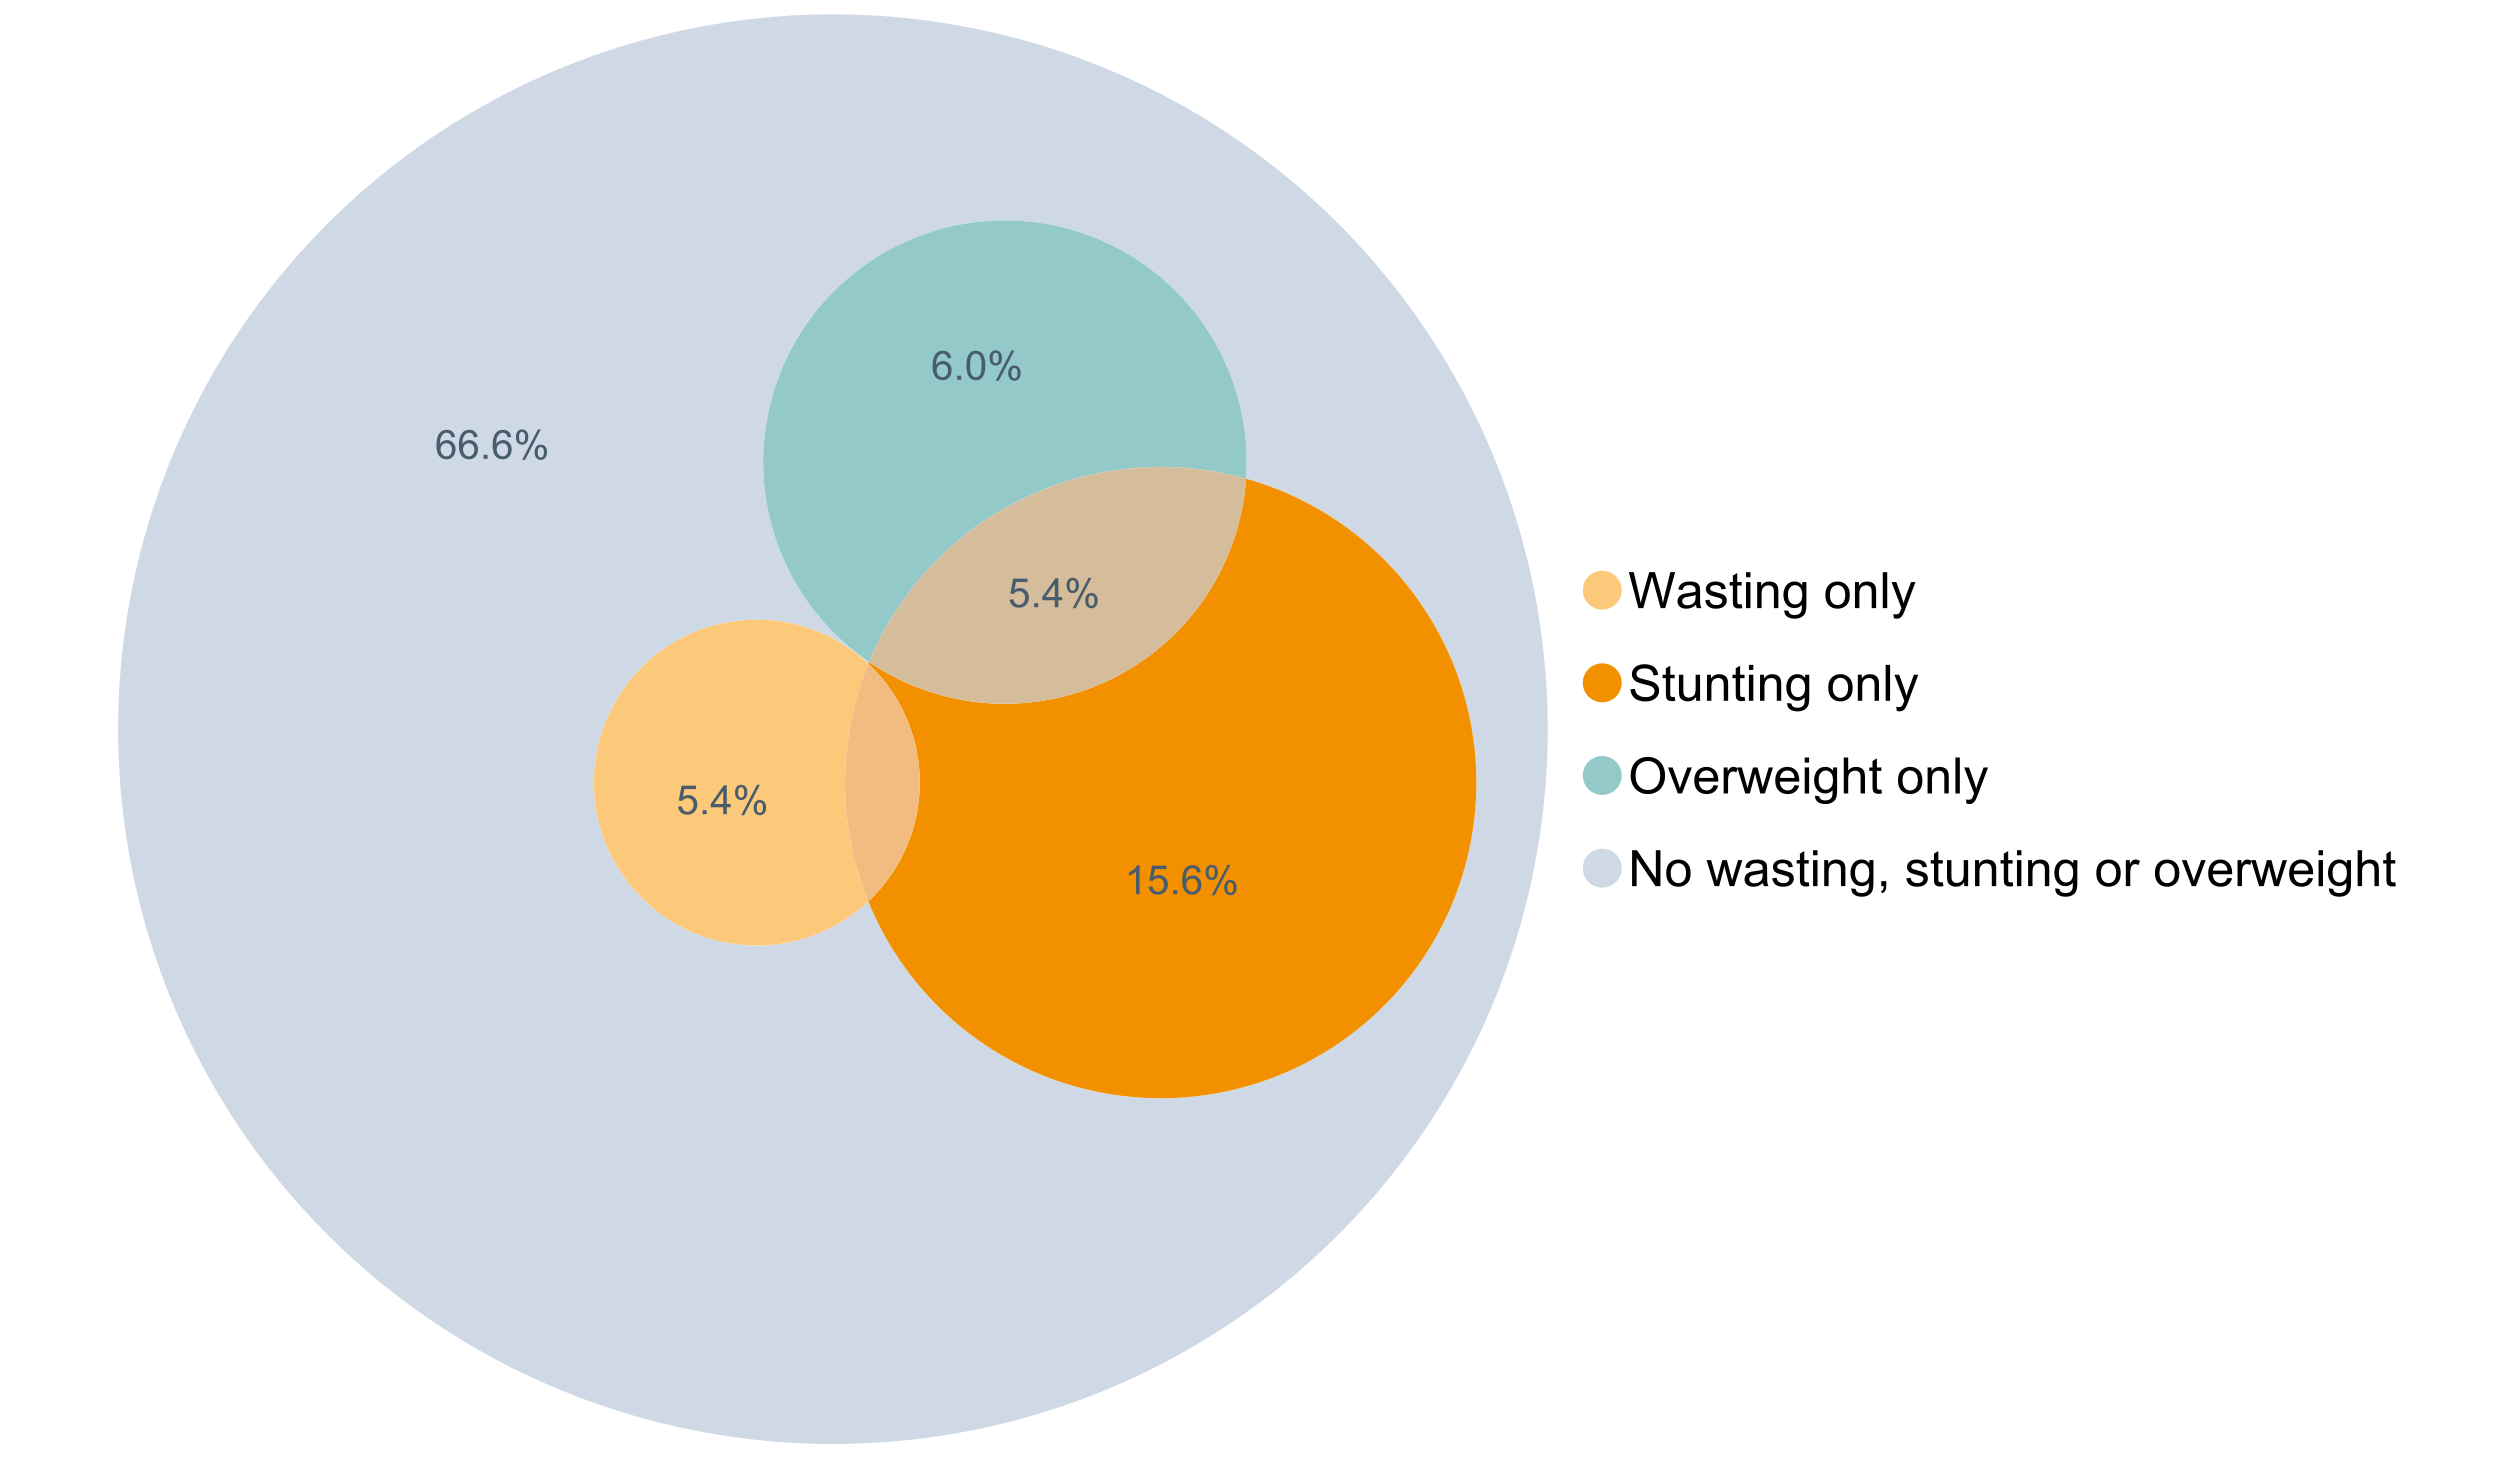 <?xml version="1.0" encoding="UTF-8"?>
<svg xmlns="http://www.w3.org/2000/svg" xmlns:xlink="http://www.w3.org/1999/xlink" width="1234.286pt" height="720pt" viewBox="0 0 1234.286 720" version="1.1">
<defs>
<g>
<symbol overflow="visible" id="glyph0-0">
<path style="stroke:none;" d="M 5.016 0 L 0.305 -17.758 L 2.715 -17.758 L 5.414 -6.117 C 5.703 -4.898 5.953 -3.688 6.164 -2.484 C 6.617 -4.379 6.883 -5.473 6.965 -5.766 L 10.344 -17.758 L 13.18 -17.758 L 15.723 -8.77 C 16.355 -6.539 16.816 -4.445 17.102 -2.484 C 17.324 -3.605 17.621 -4.891 17.988 -6.348 L 20.773 -17.758 L 23.133 -17.758 L 18.266 0 L 16 0 L 12.258 -13.527 C 11.941 -14.656 11.754 -15.352 11.699 -15.613 C 11.512 -14.797 11.34 -14.102 11.18 -13.527 L 7.414 0 Z M 5.016 0 "/>
</symbol>
<symbol overflow="visible" id="glyph0-1">
<path style="stroke:none;" d="M 10.027 -1.586 C 9.215 -0.898 8.438 -0.414 7.695 -0.133 C 6.945 0.148 6.145 0.285 5.293 0.289 C 3.875 0.285 2.789 -0.055 2.031 -0.746 C 1.27 -1.434 0.891 -2.316 0.895 -3.391 C 0.891 -4.02 1.035 -4.594 1.324 -5.117 C 1.613 -5.633 1.988 -6.051 2.453 -6.371 C 2.914 -6.684 3.438 -6.922 4.02 -7.086 C 4.449 -7.195 5.094 -7.305 5.961 -7.414 C 7.715 -7.617 9.012 -7.867 9.848 -8.164 C 9.852 -8.461 9.855 -8.652 9.859 -8.734 C 9.855 -9.621 9.648 -10.246 9.242 -10.609 C 8.68 -11.098 7.852 -11.344 6.758 -11.348 C 5.727 -11.344 4.969 -11.164 4.484 -10.809 C 3.992 -10.445 3.633 -9.809 3.402 -8.902 L 1.273 -9.191 C 1.461 -10.102 1.781 -10.84 2.227 -11.402 C 2.672 -11.965 3.312 -12.395 4.152 -12.699 C 4.992 -12.996 5.965 -13.148 7.074 -13.152 C 8.168 -13.148 9.062 -13.02 9.75 -12.766 C 10.438 -12.504 10.941 -12.18 11.266 -11.789 C 11.586 -11.398 11.812 -10.902 11.941 -10.309 C 12.012 -9.934 12.047 -9.266 12.051 -8.297 L 12.051 -5.391 C 12.047 -3.363 12.094 -2.078 12.191 -1.543 C 12.281 -1.004 12.465 -0.492 12.742 0 L 10.465 0 C 10.238 -0.453 10.09 -0.98 10.027 -1.586 Z M 9.848 -6.457 C 9.055 -6.133 7.867 -5.855 6.285 -5.633 C 5.387 -5.5 4.754 -5.355 4.383 -5.195 C 4.012 -5.031 3.723 -4.793 3.523 -4.484 C 3.32 -4.172 3.223 -3.828 3.223 -3.453 C 3.223 -2.867 3.441 -2.383 3.883 -1.996 C 4.32 -1.609 4.965 -1.418 5.812 -1.418 C 6.652 -1.418 7.398 -1.602 8.055 -1.969 C 8.707 -2.336 9.188 -2.836 9.496 -3.477 C 9.727 -3.965 9.844 -4.691 9.848 -5.656 Z M 9.848 -6.457 "/>
</symbol>
<symbol overflow="visible" id="glyph0-2">
<path style="stroke:none;" d="M 0.762 -3.84 L 2.918 -4.18 C 3.039 -3.312 3.375 -2.652 3.93 -2.191 C 4.48 -1.73 5.254 -1.5 6.25 -1.5 C 7.246 -1.5 7.988 -1.703 8.477 -2.113 C 8.961 -2.52 9.203 -3 9.207 -3.551 C 9.203 -4.043 8.988 -4.43 8.562 -4.711 C 8.258 -4.906 7.516 -5.152 6.336 -5.449 C 4.734 -5.852 3.625 -6.199 3.008 -6.496 C 2.387 -6.789 1.918 -7.199 1.602 -7.723 C 1.281 -8.242 1.125 -8.816 1.125 -9.449 C 1.125 -10.02 1.254 -10.551 1.52 -11.039 C 1.777 -11.527 2.137 -11.934 2.594 -12.258 C 2.93 -12.508 3.391 -12.719 3.977 -12.891 C 4.559 -13.062 5.188 -13.148 5.863 -13.152 C 6.867 -13.148 7.754 -13.004 8.52 -12.715 C 9.281 -12.426 9.844 -12.031 10.207 -11.535 C 10.57 -11.039 10.82 -10.375 10.961 -9.543 L 8.828 -9.254 C 8.73 -9.91 8.449 -10.426 7.988 -10.801 C 7.52 -11.168 6.863 -11.355 6.02 -11.359 C 5.016 -11.355 4.301 -11.191 3.875 -10.863 C 3.445 -10.531 3.234 -10.145 3.234 -9.703 C 3.234 -9.418 3.32 -9.16 3.5 -8.938 C 3.672 -8.699 3.953 -8.508 4.336 -8.355 C 4.555 -8.273 5.195 -8.086 6.262 -7.801 C 7.801 -7.387 8.875 -7.051 9.488 -6.789 C 10.094 -6.523 10.574 -6.141 10.922 -5.645 C 11.27 -5.141 11.441 -4.52 11.445 -3.777 C 11.441 -3.047 11.23 -2.363 10.809 -1.723 C 10.383 -1.082 9.773 -0.586 8.977 -0.234 C 8.176 0.113 7.27 0.285 6.262 0.289 C 4.586 0.285 3.312 -0.059 2.438 -0.75 C 1.562 -1.445 1.004 -2.473 0.762 -3.84 Z M 0.762 -3.84 "/>
</symbol>
<symbol overflow="visible" id="glyph0-3">
<path style="stroke:none;" d="M 6.395 -1.949 L 6.711 -0.023 C 6.094 0.102 5.547 0.164 5.062 0.168 C 4.27 0.164 3.652 0.043 3.219 -0.207 C 2.781 -0.453 2.477 -0.781 2.301 -1.191 C 2.121 -1.598 2.031 -2.457 2.035 -3.766 L 2.035 -11.168 L 0.438 -11.168 L 0.438 -12.863 L 2.035 -12.863 L 2.035 -16.047 L 4.203 -17.355 L 4.203 -12.863 L 6.395 -12.863 L 6.395 -11.168 L 4.203 -11.168 L 4.203 -3.645 C 4.199 -3.023 4.238 -2.621 4.316 -2.445 C 4.391 -2.266 4.516 -2.125 4.691 -2.023 C 4.863 -1.914 5.113 -1.863 5.438 -1.867 C 5.68 -1.863 5.996 -1.891 6.395 -1.949 Z M 6.395 -1.949 "/>
</symbol>
<symbol overflow="visible" id="glyph0-4">
<path style="stroke:none;" d="M 1.648 -15.25 L 1.648 -17.758 L 3.828 -17.758 L 3.828 -15.25 Z M 1.648 0 L 1.648 -12.863 L 3.828 -12.863 L 3.828 0 Z M 1.648 0 "/>
</symbol>
<symbol overflow="visible" id="glyph0-5">
<path style="stroke:none;" d="M 1.637 0 L 1.637 -12.863 L 3.598 -12.863 L 3.598 -11.035 C 4.543 -12.441 5.906 -13.148 7.691 -13.152 C 8.465 -13.148 9.176 -13.008 9.828 -12.734 C 10.477 -12.453 10.965 -12.09 11.289 -11.637 C 11.609 -11.184 11.836 -10.645 11.965 -10.027 C 12.043 -9.621 12.082 -8.918 12.086 -7.91 L 12.086 0 L 9.906 0 L 9.906 -7.824 C 9.902 -8.707 9.816 -9.371 9.652 -9.816 C 9.48 -10.254 9.18 -10.605 8.75 -10.871 C 8.312 -11.129 7.809 -11.262 7.23 -11.266 C 6.301 -11.262 5.5 -10.965 4.828 -10.379 C 4.152 -9.785 3.812 -8.668 3.816 -7.023 L 3.816 0 Z M 1.637 0 "/>
</symbol>
<symbol overflow="visible" id="glyph0-6">
<path style="stroke:none;" d="M 1.234 1.066 L 3.355 1.379 C 3.441 2.031 3.688 2.508 4.094 2.809 C 4.633 3.207 5.371 3.41 6.309 3.414 C 7.316 3.41 8.098 3.207 8.648 2.809 C 9.195 2.402 9.566 1.84 9.762 1.113 C 9.875 0.668 9.926 -0.262 9.918 -1.684 C 8.965 -0.559 7.777 0 6.359 0 C 4.586 0 3.219 -0.637 2.254 -1.914 C 1.281 -3.188 0.797 -4.719 0.801 -6.504 C 0.797 -7.73 1.02 -8.859 1.465 -9.898 C 1.91 -10.934 2.555 -11.738 3.398 -12.305 C 4.242 -12.867 5.23 -13.148 6.371 -13.152 C 7.887 -13.148 9.141 -12.535 10.125 -11.312 L 10.125 -12.863 L 12.137 -12.863 L 12.137 -1.742 C 12.133 0.258 11.93 1.672 11.523 2.512 C 11.113 3.344 10.469 4.004 9.586 4.492 C 8.703 4.973 7.613 5.215 6.324 5.219 C 4.785 5.215 3.547 4.871 2.602 4.184 C 1.656 3.492 1.199 2.453 1.234 1.066 Z M 3.039 -6.66 C 3.035 -4.969 3.371 -3.738 4.043 -2.965 C 4.715 -2.191 5.555 -1.805 6.566 -1.805 C 7.562 -1.805 8.402 -2.188 9.082 -2.961 C 9.762 -3.727 10.102 -4.938 10.102 -6.59 C 10.102 -8.16 9.75 -9.348 9.055 -10.148 C 8.352 -10.945 7.512 -11.344 6.527 -11.348 C 5.559 -11.344 4.734 -10.949 4.055 -10.168 C 3.375 -9.379 3.035 -8.211 3.039 -6.66 Z M 3.039 -6.66 "/>
</symbol>
<symbol overflow="visible" id="glyph0-7">
<path style="stroke:none;" d=""/>
</symbol>
<symbol overflow="visible" id="glyph0-8">
<path style="stroke:none;" d="M 0.824 -6.43 C 0.82 -8.809 1.48 -10.574 2.809 -11.723 C 3.91 -12.672 5.262 -13.148 6.855 -13.152 C 8.621 -13.148 10.066 -12.57 11.191 -11.414 C 12.312 -10.254 12.871 -8.652 12.875 -6.613 C 12.871 -4.953 12.625 -3.652 12.129 -2.707 C 11.633 -1.758 10.91 -1.02 9.961 -0.496 C 9.012 0.027 7.977 0.285 6.855 0.289 C 5.055 0.285 3.598 -0.289 2.488 -1.441 C 1.375 -2.594 0.82 -4.254 0.824 -6.43 Z M 3.062 -6.43 C 3.059 -4.781 3.418 -3.551 4.141 -2.73 C 4.855 -1.91 5.762 -1.5 6.855 -1.5 C 7.934 -1.5 8.832 -1.91 9.555 -2.734 C 10.27 -3.559 10.629 -4.816 10.633 -6.504 C 10.629 -8.094 10.266 -9.297 9.547 -10.117 C 8.82 -10.934 7.926 -11.344 6.855 -11.348 C 5.762 -11.344 4.855 -10.938 4.141 -10.125 C 3.418 -9.309 3.059 -8.074 3.062 -6.43 Z M 3.062 -6.43 "/>
</symbol>
<symbol overflow="visible" id="glyph0-9">
<path style="stroke:none;" d="M 1.586 0 L 1.586 -17.758 L 3.766 -17.758 L 3.766 0 Z M 1.586 0 "/>
</symbol>
<symbol overflow="visible" id="glyph0-10">
<path style="stroke:none;" d="M 1.539 4.953 L 1.297 2.906 C 1.77 3.035 2.188 3.098 2.543 3.102 C 3.027 3.098 3.414 3.02 3.703 2.859 C 3.992 2.695 4.23 2.469 4.422 2.18 C 4.555 1.961 4.777 1.418 5.086 0.559 C 5.125 0.434 5.188 0.258 5.281 0.023 L 0.398 -12.863 L 2.75 -12.863 L 5.426 -5.414 C 5.77 -4.469 6.078 -3.473 6.359 -2.434 C 6.605 -3.434 6.906 -4.414 7.254 -5.367 L 10.004 -12.863 L 12.184 -12.863 L 7.293 0.219 C 6.766 1.625 6.355 2.598 6.066 3.137 C 5.676 3.852 5.234 4.379 4.734 4.715 C 4.234 5.047 3.637 5.215 2.941 5.219 C 2.52 5.215 2.051 5.125 1.539 4.953 Z M 1.539 4.953 "/>
</symbol>
<symbol overflow="visible" id="glyph0-11">
<path style="stroke:none;" d="M 1.113 -5.703 L 3.332 -5.898 C 3.434 -5.008 3.676 -4.277 4.062 -3.711 C 4.445 -3.141 5.043 -2.684 5.852 -2.332 C 6.656 -1.98 7.562 -1.805 8.574 -1.805 C 9.465 -1.805 10.258 -1.938 10.949 -2.203 C 11.633 -2.469 12.145 -2.832 12.48 -3.301 C 12.816 -3.762 12.984 -4.27 12.984 -4.82 C 12.984 -5.375 12.82 -5.859 12.5 -6.277 C 12.172 -6.691 11.641 -7.043 10.902 -7.328 C 10.422 -7.512 9.367 -7.801 7.738 -8.191 C 6.105 -8.582 4.965 -8.949 4.312 -9.301 C 3.461 -9.742 2.828 -10.293 2.414 -10.953 C 2 -11.609 1.793 -12.348 1.793 -13.164 C 1.793 -14.059 2.047 -14.898 2.555 -15.68 C 3.062 -16.457 3.805 -17.047 4.785 -17.453 C 5.758 -17.855 6.844 -18.059 8.043 -18.059 C 9.355 -18.059 10.516 -17.844 11.523 -17.422 C 12.527 -16.996 13.301 -16.375 13.844 -15.551 C 14.383 -14.727 14.672 -13.793 14.715 -12.754 L 12.465 -12.586 C 12.34 -13.707 11.93 -14.555 11.234 -15.129 C 10.531 -15.699 9.5 -15.984 8.141 -15.988 C 6.715 -15.984 5.68 -15.723 5.031 -15.207 C 4.379 -14.684 4.055 -14.059 4.059 -13.324 C 4.055 -12.684 4.285 -12.156 4.746 -11.75 C 5.199 -11.336 6.379 -10.914 8.289 -10.484 C 10.199 -10.047 11.512 -9.672 12.223 -9.352 C 13.254 -8.875 14.016 -8.27 14.508 -7.539 C 15 -6.809 15.246 -5.969 15.25 -5.016 C 15.246 -4.07 14.977 -3.18 14.438 -2.344 C 13.895 -1.508 13.117 -0.855 12.105 -0.391 C 11.09 0.074 9.949 0.305 8.684 0.305 C 7.074 0.305 5.727 0.07 4.645 -0.398 C 3.555 -0.867 2.703 -1.57 2.09 -2.512 C 1.469 -3.453 1.145 -4.516 1.113 -5.703 Z M 1.113 -5.703 "/>
</symbol>
<symbol overflow="visible" id="glyph0-12">
<path style="stroke:none;" d="M 10.066 0 L 10.066 -1.891 C 9.062 -0.438 7.699 0.285 5.984 0.289 C 5.219 0.285 4.512 0.145 3.855 -0.145 C 3.199 -0.434 2.711 -0.801 2.391 -1.242 C 2.07 -1.68 1.844 -2.219 1.719 -2.859 C 1.625 -3.285 1.582 -3.961 1.586 -4.895 L 1.586 -12.863 L 3.766 -12.863 L 3.766 -5.73 C 3.762 -4.59 3.805 -3.82 3.898 -3.426 C 4.031 -2.852 4.324 -2.402 4.77 -2.074 C 5.215 -1.746 5.762 -1.582 6.418 -1.586 C 7.07 -1.582 7.688 -1.75 8.262 -2.09 C 8.832 -2.422 9.234 -2.879 9.477 -3.457 C 9.711 -4.035 9.832 -4.871 9.836 -5.973 L 9.836 -12.863 L 12.016 -12.863 L 12.016 0 Z M 10.066 0 "/>
</symbol>
<symbol overflow="visible" id="glyph0-13">
<path style="stroke:none;" d="M 1.199 -8.648 C 1.195 -11.594 1.984 -13.898 3.57 -15.57 C 5.148 -17.234 7.195 -18.07 9.703 -18.07 C 11.34 -18.07 12.816 -17.676 14.133 -16.895 C 15.449 -16.109 16.453 -15.02 17.145 -13.621 C 17.832 -12.219 18.176 -10.629 18.18 -8.855 C 18.176 -7.051 17.812 -5.441 17.09 -4.02 C 16.359 -2.598 15.328 -1.52 14 -0.793 C 12.664 -0.059 11.23 0.305 9.691 0.305 C 8.02 0.305 6.523 -0.098 5.207 -0.906 C 3.891 -1.715 2.895 -2.816 2.215 -4.215 C 1.535 -5.605 1.195 -7.086 1.199 -8.648 Z M 3.621 -8.613 C 3.621 -6.473 4.195 -4.785 5.348 -3.555 C 6.496 -2.32 7.938 -1.703 9.676 -1.707 C 11.441 -1.703 12.898 -2.324 14.043 -3.57 C 15.184 -4.812 15.754 -6.578 15.758 -8.867 C 15.754 -10.309 15.512 -11.57 15.023 -12.652 C 14.535 -13.727 13.82 -14.562 12.879 -15.156 C 11.938 -15.746 10.883 -16.043 9.715 -16.047 C 8.051 -16.043 6.617 -15.473 5.418 -14.332 C 4.219 -13.191 3.621 -11.285 3.621 -8.613 Z M 3.621 -8.613 "/>
</symbol>
<symbol overflow="visible" id="glyph0-14">
<path style="stroke:none;" d="M 5.207 0 L 0.316 -12.863 L 2.617 -12.863 L 5.379 -5.16 C 5.676 -4.328 5.949 -3.465 6.203 -2.566 C 6.395 -3.246 6.664 -4.062 7.012 -5.016 L 9.871 -12.863 L 12.113 -12.863 L 7.242 0 Z M 5.207 0 "/>
</symbol>
<symbol overflow="visible" id="glyph0-15">
<path style="stroke:none;" d="M 10.441 -4.141 L 12.695 -3.863 C 12.336 -2.543 11.676 -1.523 10.719 -0.801 C 9.754 -0.074 8.527 0.285 7.039 0.289 C 5.152 0.285 3.66 -0.289 2.562 -1.445 C 1.457 -2.602 0.906 -4.227 0.91 -6.324 C 0.906 -8.484 1.465 -10.164 2.578 -11.359 C 3.691 -12.551 5.137 -13.148 6.914 -13.152 C 8.633 -13.148 10.035 -12.562 11.129 -11.395 C 12.215 -10.223 12.762 -8.578 12.766 -6.457 C 12.762 -6.324 12.758 -6.129 12.754 -5.875 L 3.16 -5.875 C 3.238 -4.457 3.641 -3.375 4.359 -2.625 C 5.078 -1.875 5.973 -1.5 7.051 -1.5 C 7.848 -1.5 8.531 -1.707 9.098 -2.129 C 9.66 -2.547 10.109 -3.219 10.441 -4.141 Z M 3.281 -7.668 L 10.465 -7.668 C 10.367 -8.746 10.09 -9.559 9.641 -10.102 C 8.941 -10.938 8.043 -11.355 6.941 -11.359 C 5.938 -11.355 5.094 -11.02 4.414 -10.355 C 3.727 -9.684 3.352 -8.789 3.281 -7.668 Z M 3.281 -7.668 "/>
</symbol>
<symbol overflow="visible" id="glyph0-16">
<path style="stroke:none;" d="M 1.609 0 L 1.609 -12.863 L 3.574 -12.863 L 3.574 -10.914 C 4.074 -11.824 4.535 -12.426 4.961 -12.715 C 5.383 -13.004 5.848 -13.148 6.359 -13.152 C 7.09 -13.148 7.836 -12.914 8.598 -12.453 L 7.848 -10.43 C 7.312 -10.742 6.781 -10.898 6.25 -10.902 C 5.77 -10.898 5.34 -10.754 4.965 -10.469 C 4.582 -10.18 4.312 -9.781 4.156 -9.277 C 3.91 -8.496 3.789 -7.648 3.793 -6.734 L 3.793 0 Z M 1.609 0 "/>
</symbol>
<symbol overflow="visible" id="glyph0-17">
<path style="stroke:none;" d="M 4.008 0 L 0.074 -12.863 L 2.324 -12.863 L 4.371 -5.438 L 5.137 -2.676 C 5.164 -2.812 5.387 -3.695 5.801 -5.328 L 7.848 -12.863 L 10.09 -12.863 L 12.016 -5.402 L 12.656 -2.941 L 13.395 -5.426 L 15.602 -12.863 L 17.719 -12.863 L 13.699 0 L 11.434 0 L 9.387 -7.703 L 8.891 -9.895 L 6.285 0 Z M 4.008 0 "/>
</symbol>
<symbol overflow="visible" id="glyph0-18">
<path style="stroke:none;" d="M 1.637 0 L 1.637 -17.758 L 3.816 -17.758 L 3.816 -11.387 C 4.828 -12.559 6.113 -13.148 7.668 -13.152 C 8.617 -13.148 9.445 -12.961 10.148 -12.59 C 10.852 -12.211 11.352 -11.691 11.656 -11.031 C 11.957 -10.367 12.109 -9.406 12.113 -8.152 L 12.113 0 L 9.934 0 L 9.934 -8.152 C 9.93 -9.238 9.695 -10.031 9.223 -10.531 C 8.75 -11.023 8.082 -11.273 7.219 -11.277 C 6.57 -11.273 5.961 -11.105 5.395 -10.773 C 4.824 -10.434 4.418 -9.98 4.18 -9.41 C 3.934 -8.836 3.812 -8.043 3.816 -7.039 L 3.816 0 Z M 1.637 0 "/>
</symbol>
<symbol overflow="visible" id="glyph0-19">
<path style="stroke:none;" d="M 1.891 0 L 1.891 -17.758 L 4.301 -17.758 L 13.625 -3.816 L 13.625 -17.758 L 15.879 -17.758 L 15.879 0 L 13.469 0 L 4.141 -13.953 L 4.141 0 Z M 1.891 0 "/>
</symbol>
<symbol overflow="visible" id="glyph0-20">
<path style="stroke:none;" d="M 2.203 0 L 2.203 -2.484 L 4.688 -2.484 L 4.688 0 C 4.688 0.91 4.523 1.645 4.203 2.207 C 3.875 2.766 3.363 3.199 2.664 3.512 L 2.059 2.578 C 2.516 2.375 2.855 2.078 3.074 1.688 C 3.289 1.297 3.41 0.734 3.441 0 Z M 2.203 0 "/>
</symbol>
<symbol overflow="visible" id="glyph1-0">
<path style="stroke:none;" d="M 0.828 -3.738 L 2.668 -3.895 C 2.801 -2.996 3.117 -2.324 3.617 -1.875 C 4.109 -1.422 4.711 -1.195 5.414 -1.199 C 6.258 -1.195 6.969 -1.512 7.555 -2.152 C 8.137 -2.785 8.43 -3.629 8.434 -4.684 C 8.43 -5.68 8.148 -6.469 7.59 -7.051 C 7.027 -7.625 6.293 -7.914 5.387 -7.918 C 4.816 -7.914 4.309 -7.785 3.855 -7.531 C 3.402 -7.273 3.043 -6.941 2.785 -6.535 L 1.141 -6.75 L 2.523 -14.082 L 9.621 -14.082 L 9.621 -12.406 L 3.926 -12.406 L 3.156 -8.57 C 4.012 -9.164 4.91 -9.461 5.852 -9.465 C 7.098 -9.461 8.148 -9.031 9.008 -8.168 C 9.859 -7.305 10.289 -6.195 10.293 -4.84 C 10.289 -3.547 9.914 -2.43 9.164 -1.488 C 8.246 -0.336 6.996 0.238 5.414 0.242 C 4.117 0.238 3.055 -0.121 2.234 -0.848 C 1.41 -1.57 0.941 -2.535 0.828 -3.738 Z M 0.828 -3.738 "/>
</symbol>
<symbol overflow="visible" id="glyph1-1">
<path style="stroke:none;" d="M 1.812 0 L 1.812 -1.996 L 3.809 -1.996 L 3.809 0 Z M 1.812 0 "/>
</symbol>
<symbol overflow="visible" id="glyph1-2">
<path style="stroke:none;" d="M 6.445 0 L 6.445 -3.418 L 0.254 -3.418 L 0.254 -5.023 L 6.77 -14.277 L 8.199 -14.277 L 8.199 -5.023 L 10.129 -5.023 L 10.129 -3.418 L 8.199 -3.418 L 8.199 0 Z M 6.445 -5.023 L 6.445 -11.461 L 1.977 -5.023 Z M 6.445 -5.023 "/>
</symbol>
<symbol overflow="visible" id="glyph1-3">
<path style="stroke:none;" d="M 1.16 -10.848 C 1.16 -11.863 1.414 -12.73 1.93 -13.449 C 2.438 -14.16 3.184 -14.52 4.16 -14.52 C 5.055 -14.52 5.793 -14.199 6.383 -13.559 C 6.969 -12.918 7.266 -11.977 7.266 -10.742 C 7.266 -9.531 6.969 -8.602 6.375 -7.949 C 5.781 -7.297 5.047 -6.973 4.18 -6.973 C 3.312 -6.973 2.594 -7.293 2.02 -7.938 C 1.445 -8.578 1.16 -9.547 1.16 -10.848 Z M 4.207 -13.312 C 3.77 -13.312 3.406 -13.121 3.121 -12.746 C 2.828 -12.367 2.684 -11.676 2.688 -10.672 C 2.684 -9.754 2.828 -9.109 3.125 -8.738 C 3.414 -8.363 3.777 -8.18 4.207 -8.18 C 4.648 -8.18 5.012 -8.367 5.301 -8.742 C 5.586 -9.117 5.73 -9.805 5.734 -10.809 C 5.73 -11.727 5.586 -12.375 5.297 -12.75 C 5.004 -13.125 4.641 -13.312 4.207 -13.312 Z M 4.215 0.527 L 12.027 -14.52 L 13.449 -14.52 L 5.668 0.527 Z M 10.391 -3.352 C 10.387 -4.375 10.645 -5.242 11.16 -5.953 C 11.672 -6.664 12.418 -7.02 13.398 -7.02 C 14.293 -7.02 15.035 -6.699 15.625 -6.059 C 16.211 -5.418 16.504 -4.477 16.508 -3.242 C 16.504 -2.031 16.207 -1.102 15.613 -0.449 C 15.016 0.203 14.281 0.527 13.41 0.527 C 12.543 0.527 11.824 0.207 11.25 -0.441 C 10.676 -1.082 10.387 -2.055 10.391 -3.352 Z M 13.449 -5.812 C 13.004 -5.812 12.641 -5.621 12.352 -5.246 C 12.062 -4.867 11.918 -4.18 11.918 -3.176 C 11.918 -2.266 12.062 -1.621 12.355 -1.246 C 12.648 -0.867 13.008 -0.68 13.438 -0.684 C 13.883 -0.68 14.254 -0.867 14.543 -1.246 C 14.832 -1.621 14.977 -2.309 14.977 -3.312 C 14.977 -4.23 14.828 -4.879 14.539 -5.254 C 14.242 -5.625 13.879 -5.812 13.449 -5.812 Z M 13.449 -5.812 "/>
</symbol>
<symbol overflow="visible" id="glyph1-4">
<path style="stroke:none;" d="M 9.922 -10.781 L 8.18 -10.645 C 8.023 -11.328 7.801 -11.828 7.52 -12.145 C 7.043 -12.641 6.461 -12.891 5.766 -12.895 C 5.203 -12.891 4.711 -12.734 4.293 -12.426 C 3.742 -12.023 3.309 -11.438 2.988 -10.664 C 2.668 -9.891 2.5 -8.789 2.492 -7.363 C 2.91 -8.004 3.426 -8.48 4.039 -8.793 C 4.648 -9.102 5.289 -9.258 5.961 -9.262 C 7.125 -9.258 8.121 -8.828 8.941 -7.969 C 9.762 -7.109 10.172 -5.996 10.176 -4.637 C 10.172 -3.738 9.98 -2.906 9.598 -2.137 C 9.211 -1.367 8.68 -0.777 8.004 -0.371 C 7.328 0.039 6.562 0.238 5.707 0.242 C 4.246 0.238 3.055 -0.293 2.133 -1.367 C 1.211 -2.438 0.75 -4.211 0.75 -6.68 C 0.75 -9.438 1.258 -11.441 2.277 -12.699 C 3.164 -13.785 4.363 -14.332 5.871 -14.336 C 6.996 -14.332 7.914 -14.016 8.633 -13.391 C 9.348 -12.758 9.777 -11.891 9.922 -10.781 Z M 2.766 -4.625 C 2.766 -4.016 2.891 -3.438 3.148 -2.891 C 3.402 -2.336 3.762 -1.918 4.227 -1.633 C 4.684 -1.34 5.168 -1.195 5.676 -1.199 C 6.414 -1.195 7.051 -1.492 7.586 -2.094 C 8.117 -2.688 8.383 -3.5 8.387 -4.527 C 8.383 -5.512 8.121 -6.289 7.598 -6.859 C 7.07 -7.426 6.406 -7.711 5.609 -7.711 C 4.812 -7.711 4.141 -7.426 3.594 -6.859 C 3.039 -6.289 2.766 -5.543 2.766 -4.625 Z M 2.766 -4.625 "/>
</symbol>
<symbol overflow="visible" id="glyph1-5">
<path style="stroke:none;" d="M 7.43 0 L 5.676 0 L 5.676 -11.172 C 5.25 -10.766 4.695 -10.363 4.016 -9.961 C 3.328 -9.559 2.715 -9.258 2.172 -9.059 L 2.172 -10.75 C 3.148 -11.207 4.004 -11.766 4.742 -12.426 C 5.473 -13.078 5.992 -13.715 6.301 -14.336 L 7.43 -14.336 Z M 7.43 0 "/>
</symbol>
<symbol overflow="visible" id="glyph1-6">
<path style="stroke:none;" d="M 0.828 -7.039 C 0.824 -8.727 1 -10.086 1.348 -11.117 C 1.695 -12.141 2.211 -12.934 2.898 -13.496 C 3.582 -14.051 4.445 -14.332 5.484 -14.336 C 6.25 -14.332 6.922 -14.176 7.5 -13.871 C 8.078 -13.559 8.555 -13.117 8.93 -12.539 C 9.305 -11.957 9.598 -11.246 9.816 -10.414 C 10.027 -9.578 10.137 -8.453 10.137 -7.039 C 10.137 -5.359 9.965 -4.008 9.621 -2.984 C 9.277 -1.953 8.762 -1.16 8.078 -0.598 C 7.391 -0.039 6.527 0.238 5.484 0.242 C 4.105 0.238 3.023 -0.25 2.238 -1.238 C 1.297 -2.422 0.824 -4.355 0.828 -7.039 Z M 2.629 -7.039 C 2.625 -4.691 2.898 -3.133 3.449 -2.359 C 3.996 -1.582 4.676 -1.195 5.484 -1.199 C 6.289 -1.195 6.965 -1.586 7.512 -2.367 C 8.059 -3.145 8.332 -4.699 8.336 -7.039 C 8.332 -9.387 8.059 -10.949 7.512 -11.723 C 6.965 -12.492 6.281 -12.879 5.465 -12.883 C 4.656 -12.879 4.012 -12.539 3.535 -11.863 C 2.926 -10.988 2.625 -9.379 2.629 -7.039 Z M 2.629 -7.039 "/>
</symbol>
</g>
</defs>
<g id="surface44811">
<path style=" stroke:none;fill-rule:nonzero;fill:rgb(98.824%,78.824%,47.843%);fill-opacity:1;" d="M 800.672 291.367 C 800.672 296.676 796.367 300.98 791.059 300.98 C 785.75 300.98 781.445 296.676 781.445 291.367 C 781.445 286.055 785.75 281.75 791.059 281.75 C 796.367 281.75 800.672 286.055 800.672 291.367 "/>
<g style="fill:rgb(0%,0%,0%);fill-opacity:1;">
  <use xlink:href="#glyph0-0" x="803.891" y="300.242"/>
  <use xlink:href="#glyph0-1" x="827.303" y="300.242"/>
  <use xlink:href="#glyph0-2" x="841.099" y="300.242"/>
  <use xlink:href="#glyph0-3" x="853.502" y="300.242"/>
  <use xlink:href="#glyph0-4" x="860.394" y="300.242"/>
  <use xlink:href="#glyph0-5" x="865.905" y="300.242"/>
  <use xlink:href="#glyph0-6" x="879.7" y="300.242"/>
  <use xlink:href="#glyph0-7" x="893.496" y="300.242"/>
  <use xlink:href="#glyph0-8" x="900.388" y="300.242"/>
  <use xlink:href="#glyph0-5" x="914.183" y="300.242"/>
  <use xlink:href="#glyph0-9" x="927.979" y="300.242"/>
  <use xlink:href="#glyph0-10" x="933.49" y="300.242"/>
</g>
<path style=" stroke:none;fill-rule:nonzero;fill:rgb(95.294%,56.471%,0%);fill-opacity:1;" d="M 800.672 337.121 C 800.672 342.434 796.367 346.738 791.059 346.738 C 785.75 346.738 781.445 342.434 781.445 337.121 C 781.445 331.812 785.75 327.508 791.059 327.508 C 796.367 327.508 800.672 331.812 800.672 337.121 "/>
<g style="fill:rgb(0%,0%,0%);fill-opacity:1;">
  <use xlink:href="#glyph0-11" x="803.891" y="346"/>
  <use xlink:href="#glyph0-3" x="820.436" y="346"/>
  <use xlink:href="#glyph0-12" x="827.328" y="346"/>
  <use xlink:href="#glyph0-5" x="841.123" y="346"/>
  <use xlink:href="#glyph0-3" x="854.919" y="346"/>
  <use xlink:href="#glyph0-4" x="861.811" y="346"/>
  <use xlink:href="#glyph0-5" x="867.322" y="346"/>
  <use xlink:href="#glyph0-6" x="881.117" y="346"/>
  <use xlink:href="#glyph0-7" x="894.913" y="346"/>
  <use xlink:href="#glyph0-8" x="901.805" y="346"/>
  <use xlink:href="#glyph0-5" x="915.6" y="346"/>
  <use xlink:href="#glyph0-9" x="929.396" y="346"/>
  <use xlink:href="#glyph0-10" x="934.907" y="346"/>
</g>
<path style=" stroke:none;fill-rule:nonzero;fill:rgb(57.647%,79.216%,78.824%);fill-opacity:1;" d="M 800.672 382.879 C 800.672 388.188 796.367 392.492 791.059 392.492 C 785.75 392.492 781.445 388.188 781.445 382.879 C 781.445 377.566 785.75 373.262 791.059 373.262 C 796.367 373.262 800.672 377.566 800.672 382.879 "/>
<g style="fill:rgb(0%,0%,0%);fill-opacity:1;">
  <use xlink:href="#glyph0-13" x="803.891" y="391.758"/>
  <use xlink:href="#glyph0-14" x="823.185" y="391.758"/>
  <use xlink:href="#glyph0-15" x="835.588" y="391.758"/>
  <use xlink:href="#glyph0-16" x="849.384" y="391.758"/>
  <use xlink:href="#glyph0-17" x="857.644" y="391.758"/>
  <use xlink:href="#glyph0-15" x="875.558" y="391.758"/>
  <use xlink:href="#glyph0-4" x="889.354" y="391.758"/>
  <use xlink:href="#glyph0-6" x="894.865" y="391.758"/>
  <use xlink:href="#glyph0-18" x="908.66" y="391.758"/>
  <use xlink:href="#glyph0-3" x="922.456" y="391.758"/>
  <use xlink:href="#glyph0-7" x="929.348" y="391.758"/>
  <use xlink:href="#glyph0-8" x="936.239" y="391.758"/>
  <use xlink:href="#glyph0-5" x="950.035" y="391.758"/>
  <use xlink:href="#glyph0-9" x="963.831" y="391.758"/>
  <use xlink:href="#glyph0-10" x="969.342" y="391.758"/>
</g>
<path style=" stroke:none;fill-rule:nonzero;fill:rgb(81.176%,85.098%,89.804%);fill-opacity:1;" d="M 800.672 428.633 C 800.672 433.945 796.367 438.25 791.059 438.25 C 785.75 438.25 781.445 433.945 781.445 428.633 C 781.445 423.324 785.75 419.02 791.059 419.02 C 796.367 419.02 800.672 423.324 800.672 428.633 "/>
<g style="fill:rgb(0%,0%,0%);fill-opacity:1;">
  <use xlink:href="#glyph0-19" x="803.891" y="437.512"/>
  <use xlink:href="#glyph0-8" x="821.804" y="437.512"/>
  <use xlink:href="#glyph0-7" x="835.6" y="437.512"/>
  <use xlink:href="#glyph0-17" x="842.492" y="437.512"/>
  <use xlink:href="#glyph0-1" x="860.406" y="437.512"/>
  <use xlink:href="#glyph0-2" x="874.201" y="437.512"/>
  <use xlink:href="#glyph0-3" x="886.604" y="437.512"/>
  <use xlink:href="#glyph0-4" x="893.496" y="437.512"/>
  <use xlink:href="#glyph0-5" x="899.007" y="437.512"/>
  <use xlink:href="#glyph0-6" x="912.803" y="437.512"/>
  <use xlink:href="#glyph0-20" x="926.598" y="437.512"/>
  <use xlink:href="#glyph0-7" x="933.49" y="437.512"/>
  <use xlink:href="#glyph0-2" x="940.382" y="437.512"/>
  <use xlink:href="#glyph0-3" x="952.785" y="437.512"/>
  <use xlink:href="#glyph0-12" x="959.676" y="437.512"/>
  <use xlink:href="#glyph0-5" x="973.472" y="437.512"/>
  <use xlink:href="#glyph0-3" x="987.268" y="437.512"/>
  <use xlink:href="#glyph0-4" x="994.159" y="437.512"/>
  <use xlink:href="#glyph0-5" x="999.67" y="437.512"/>
  <use xlink:href="#glyph0-6" x="1013.466" y="437.512"/>
  <use xlink:href="#glyph0-7" x="1027.262" y="437.512"/>
  <use xlink:href="#glyph0-8" x="1034.154" y="437.512"/>
  <use xlink:href="#glyph0-16" x="1047.949" y="437.512"/>
  <use xlink:href="#glyph0-7" x="1056.21" y="437.512"/>
  <use xlink:href="#glyph0-8" x="1063.101" y="437.512"/>
  <use xlink:href="#glyph0-14" x="1076.897" y="437.512"/>
  <use xlink:href="#glyph0-15" x="1089.3" y="437.512"/>
  <use xlink:href="#glyph0-16" x="1103.096" y="437.512"/>
  <use xlink:href="#glyph0-17" x="1111.356" y="437.512"/>
  <use xlink:href="#glyph0-15" x="1129.27" y="437.512"/>
  <use xlink:href="#glyph0-4" x="1143.065" y="437.512"/>
  <use xlink:href="#glyph0-6" x="1148.576" y="437.512"/>
  <use xlink:href="#glyph0-18" x="1162.372" y="437.512"/>
  <use xlink:href="#glyph0-3" x="1176.168" y="437.512"/>
</g>
<path style=" stroke:none;fill-rule:nonzero;fill:rgb(81.176%,85.098%,89.804%);fill-opacity:1;" d="M 425.164 712.664 L 436.289 712.051 L 447.391 711.082 L 458.457 709.766 L 469.473 708.102 L 480.434 706.09 L 491.324 703.73 L 502.137 701.031 L 512.855 697.992 L 523.477 694.613 L 533.984 690.906 L 544.367 686.863 L 554.621 682.5 L 564.73 677.812 L 574.688 672.805 L 584.48 667.488 L 594.102 661.867 L 603.539 655.945 L 612.785 649.727 L 621.832 643.219 L 630.668 636.43 L 639.285 629.363 L 647.676 622.027 L 655.828 614.434 L 663.738 606.586 L 671.398 598.492 L 678.797 590.16 L 685.93 581.598 L 692.785 572.816 L 699.363 563.82 L 705.656 554.621 L 711.652 545.23 L 717.352 535.656 L 722.742 525.902 L 727.824 515.988 L 732.59 505.914 L 737.039 495.695 L 741.16 485.344 L 744.953 474.867 L 748.41 464.273 L 751.535 453.578 L 754.32 442.785 L 756.762 431.914 L 758.859 420.969 L 760.613 409.965 L 762.016 398.91 L 763.066 387.816 L 763.77 376.695 L 764.121 365.559 L 764.121 354.414 L 763.77 343.277 L 763.066 332.156 L 762.012 321.062 L 760.609 310.008 L 758.855 299.004 L 756.758 288.062 L 754.312 277.188 L 751.527 266.398 L 748.402 255.703 L 744.945 245.109 L 741.148 234.633 L 737.027 224.281 L 732.582 214.062 L 727.812 203.992 L 722.73 194.074 L 717.34 184.324 L 711.641 174.746 L 705.641 165.355 L 699.352 156.16 L 692.773 147.164 L 685.914 138.383 L 678.781 129.82 L 671.379 121.488 L 663.723 113.395 L 655.809 105.547 L 647.656 97.953 L 639.266 90.621 L 630.648 83.555 L 621.812 76.766 L 612.766 70.262 L 603.52 64.043 L 594.078 58.121 L 584.457 52.496 L 574.664 47.184 L 564.707 42.18 L 554.598 37.492 L 544.344 33.125 L 533.961 29.086 L 523.453 25.379 L 512.832 22 L 502.113 18.961 L 491.301 16.262 L 480.41 13.906 L 469.449 11.895 L 458.43 10.23 L 447.367 8.914 L 436.266 7.949 L 425.137 7.332 L 414 7.07 L 402.855 7.156 L 391.723 7.598 L 380.605 8.391 L 369.52 9.531 L 358.477 11.023 L 347.488 12.863 L 336.562 15.047 L 325.707 17.574 L 314.941 20.445 L 304.27 23.656 L 293.707 27.199 L 283.258 31.074 L 272.938 35.277 L 262.758 39.805 L 252.723 44.652 L 242.848 49.812 L 233.137 55.281 L 223.605 61.059 L 214.262 67.129 L 205.117 73.492 L 196.176 80.141 L 187.445 87.07 L 178.941 94.27 L 170.668 101.734 L 162.637 109.457 L 154.852 117.43 L 147.32 125.645 L 140.055 134.094 L 133.059 142.766 L 126.34 151.656 L 119.902 160.754 L 113.758 170.051 L 107.91 179.535 L 102.363 189.199 L 97.125 199.035 L 92.203 209.031 L 87.594 219.176 L 83.312 229.465 L 79.352 239.879 L 75.727 250.418 L 72.434 261.062 L 69.48 271.809 L 66.867 282.641 L 64.598 293.551 L 62.672 304.523 L 61.094 315.555 L 59.863 326.633 L 58.988 337.738 L 58.461 348.871 L 58.285 360.012 L 58.461 371.156 L 58.988 382.285 L 59.867 393.395 L 61.098 404.469 L 62.676 415.5 L 64.602 426.477 L 66.871 437.383 L 69.488 448.215 L 72.441 458.961 L 75.734 469.605 L 79.363 480.145 L 83.32 490.559 L 87.605 500.848 L 92.211 510.992 L 97.137 520.988 L 102.375 530.824 L 107.922 540.488 L 113.773 549.973 L 119.918 559.266 L 126.355 568.363 L 133.074 577.254 L 140.07 585.926 L 147.336 594.375 L 154.867 602.586 L 162.652 610.559 L 170.688 618.281 L 178.961 625.746 L 187.465 632.945 L 196.195 639.875 L 205.137 646.523 L 214.285 652.887 L 223.629 658.957 L 233.16 664.73 L 242.867 670.199 L 252.746 675.359 L 262.777 680.203 L 272.961 684.73 L 283.281 688.934 L 293.73 692.809 L 304.293 696.352 L 314.965 699.562 L 325.734 702.43 L 336.586 704.957 L 347.512 707.145 L 358.504 708.98 L 369.547 710.473 L 380.633 711.613 L 391.746 712.402 L 402.879 712.844 L 414.023 712.93 Z M 569.379 542.184 L 564.461 541.988 L 559.555 541.641 L 554.66 541.137 L 549.781 540.48 L 544.93 539.668 L 540.105 538.703 L 535.312 537.586 L 530.559 536.32 L 525.844 534.902 L 521.18 533.336 L 516.566 531.625 L 512.008 529.77 L 507.512 527.773 L 503.082 525.633 L 498.719 523.352 L 494.434 520.938 L 490.227 518.391 L 486.098 515.707 L 482.059 512.898 L 478.109 509.961 L 474.258 506.902 L 470.5 503.723 L 466.848 500.43 L 463.301 497.02 L 459.863 493.496 L 456.535 489.871 L 453.328 486.141 L 450.238 482.312 L 447.27 478.387 L 444.43 474.367 L 441.715 470.266 L 439.133 466.074 L 436.684 461.809 L 434.371 457.465 L 432.195 453.051 L 430.16 448.57 L 428.688 445.039 L 427.547 446.102 L 425.637 447.773 L 423.672 449.383 L 421.656 450.93 L 419.598 452.414 L 417.488 453.832 L 415.336 455.18 L 413.145 456.461 L 410.914 457.672 L 408.645 458.812 L 406.34 459.883 L 404.004 460.879 L 401.637 461.797 L 399.242 462.645 L 396.82 463.414 L 394.375 464.105 L 391.914 464.723 L 389.43 465.258 L 386.934 465.719 L 384.422 466.098 L 381.898 466.398 L 379.367 466.617 L 376.832 466.758 L 374.293 466.82 L 371.754 466.801 L 369.215 466.699 L 366.684 466.52 L 364.156 466.258 L 361.641 465.918 L 359.133 465.5 L 356.645 465.004 L 354.168 464.426 L 351.715 463.773 L 349.285 463.039 L 346.875 462.234 L 344.492 461.352 L 342.141 460.391 L 339.82 459.359 L 337.535 458.254 L 335.281 457.078 L 333.07 455.832 L 330.898 454.516 L 328.77 453.133 L 326.684 451.684 L 324.645 450.168 L 322.656 448.59 L 320.715 446.949 L 318.832 445.246 L 317 443.484 L 315.227 441.668 L 313.508 439.797 L 311.852 437.871 L 310.258 435.895 L 308.727 433.867 L 307.258 431.797 L 305.859 429.676 L 304.527 427.516 L 303.262 425.312 L 302.066 423.07 L 300.945 420.793 L 299.895 418.48 L 298.918 416.137 L 298.016 413.762 L 297.188 411.359 L 296.438 408.934 L 295.766 406.484 L 295.168 404.016 L 294.652 401.527 L 294.211 399.027 L 293.852 396.512 L 293.57 393.988 L 293.371 391.457 L 293.25 388.918 L 293.211 386.379 L 293.25 383.84 L 293.371 381.305 L 293.57 378.773 L 293.852 376.246 L 294.211 373.734 L 294.648 371.23 L 295.168 368.746 L 295.762 366.277 L 296.438 363.828 L 297.188 361.402 L 298.012 359 L 298.914 356.625 L 299.891 354.281 L 300.941 351.969 L 302.066 349.688 L 303.258 347.449 L 304.523 345.246 L 305.855 343.082 L 307.258 340.965 L 308.723 338.891 L 310.254 336.863 L 311.848 334.887 L 313.504 332.961 L 315.223 331.09 L 316.996 329.273 L 318.828 327.512 L 320.711 325.812 L 322.652 324.168 L 324.641 322.59 L 326.68 321.074 L 328.762 319.625 L 330.895 318.242 L 333.066 316.926 L 335.277 315.676 L 337.527 314.5 L 339.816 313.398 L 342.137 312.363 L 344.488 311.406 L 346.871 310.523 L 349.277 309.715 L 351.711 308.984 L 354.164 308.328 L 356.637 307.754 L 359.129 307.254 L 361.633 306.836 L 364.148 306.496 L 366.676 306.234 L 369.211 306.055 L 371.746 305.957 L 374.289 305.934 L 376.828 305.996 L 379.363 306.137 L 381.895 306.355 L 384.414 306.656 L 386.926 307.035 L 389.426 307.492 L 391.906 308.031 L 394.371 308.645 L 396.816 309.34 L 399.234 310.109 L 401.629 310.953 L 403.996 311.875 L 406.332 312.871 L 408.637 313.938 L 410.906 315.078 L 413.141 316.289 L 415.332 317.57 L 417.484 318.922 L 419.59 320.34 L 421.652 321.82 L 423.668 323.367 L 425.633 324.98 L 427.543 326.648 L 428.688 327.715 L 429.059 326.828 L 426.441 325.008 L 423.418 322.758 L 420.469 320.414 L 417.594 317.98 L 414.793 315.457 L 412.078 312.848 L 409.445 310.152 L 406.898 307.375 L 404.441 304.52 L 402.078 301.586 L 399.805 298.578 L 397.629 295.504 L 395.551 292.359 L 393.574 289.152 L 391.699 285.887 L 389.926 282.562 L 388.262 279.18 L 386.703 275.75 L 385.254 272.273 L 383.918 268.75 L 382.691 265.188 L 381.578 261.59 L 380.578 257.957 L 379.691 254.293 L 378.926 250.605 L 378.273 246.895 L 377.742 243.164 L 377.324 239.418 L 377.027 235.664 L 376.848 231.898 L 376.789 228.133 L 376.848 224.367 L 377.027 220.602 L 377.324 216.848 L 377.738 213.102 L 378.273 209.371 L 378.922 205.66 L 379.691 201.973 L 380.574 198.309 L 381.574 194.676 L 382.688 191.078 L 383.914 187.516 L 385.25 183.992 L 386.699 180.516 L 388.258 177.082 L 389.922 173.703 L 391.695 170.379 L 393.57 167.109 L 395.547 163.902 L 397.625 160.762 L 399.801 157.684 L 402.07 154.68 L 404.438 151.746 L 406.895 148.891 L 409.441 146.113 L 412.074 143.418 L 414.789 140.805 L 417.586 138.281 L 420.461 135.848 L 423.414 133.504 L 426.438 131.258 L 429.527 129.105 L 432.688 127.051 L 435.91 125.098 L 439.191 123.25 L 442.531 121.504 L 445.926 119.867 L 449.367 118.336 L 452.855 116.914 L 456.391 115.602 L 459.961 114.406 L 463.57 113.32 L 467.211 112.348 L 470.879 111.496 L 474.574 110.754 L 478.289 110.133 L 482.023 109.629 L 485.77 109.242 L 489.531 108.977 L 493.293 108.828 L 497.062 108.797 L 500.828 108.887 L 504.59 109.094 L 508.344 109.422 L 512.086 109.867 L 515.812 110.43 L 519.516 111.109 L 523.199 111.906 L 526.855 112.816 L 530.48 113.848 L 534.07 114.988 L 537.621 116.242 L 541.133 117.609 L 544.602 119.082 L 548.02 120.668 L 551.387 122.359 L 554.695 124.156 L 557.949 126.059 L 561.141 128.062 L 564.27 130.164 L 567.328 132.363 L 570.316 134.66 L 573.227 137.047 L 576.066 139.527 L 578.824 142.094 L 581.496 144.746 L 584.086 147.484 L 586.59 150.301 L 589 153.195 L 591.32 156.164 L 593.543 159.207 L 595.672 162.316 L 597.699 165.492 L 599.625 168.73 L 601.449 172.027 L 603.168 175.379 L 604.781 178.785 L 606.285 182.238 L 607.676 185.738 L 608.961 189.281 L 610.129 192.863 L 611.188 196.48 L 612.129 200.129 L 612.953 203.805 L 613.664 207.504 L 614.258 211.227 L 614.73 214.965 L 615.086 218.715 L 615.324 222.477 L 615.445 226.242 L 615.445 230.008 L 615.324 233.773 L 615.164 236.34 L 617.93 237.125 L 622.621 238.617 L 627.262 240.254 L 631.844 242.039 L 636.371 243.965 L 640.836 246.035 L 645.234 248.246 L 649.559 250.59 L 653.809 253.074 L 657.977 255.691 L 662.059 258.434 L 666.051 261.309 L 669.953 264.305 L 673.762 267.426 L 677.465 270.664 L 681.066 274.016 L 684.559 277.484 L 687.941 281.059 L 691.207 284.734 L 694.359 288.516 L 697.387 292.395 L 700.293 296.367 L 703.07 300.426 L 705.719 304.574 L 708.234 308.801 L 710.617 313.109 L 712.859 317.488 L 714.965 321.934 L 716.93 326.445 L 718.75 331.02 L 720.426 335.645 L 721.953 340.324 L 723.332 345.047 L 724.562 349.809 L 725.641 354.609 L 726.566 359.441 L 727.344 364.301 L 727.961 369.184 L 728.426 374.082 L 728.738 378.992 L 728.895 383.91 L 728.895 388.832 L 728.738 393.75 L 728.43 398.66 L 727.965 403.559 L 727.344 408.441 L 726.57 413.301 L 725.645 418.133 L 724.566 422.934 L 723.336 427.699 L 721.957 432.422 L 720.43 437.098 L 718.754 441.727 L 716.934 446.297 L 714.969 450.809 L 712.867 455.258 L 710.621 459.637 L 708.242 463.941 L 705.723 468.172 L 703.078 472.316 L 700.297 476.379 L 697.395 480.352 L 694.367 484.23 L 691.215 488.012 L 687.949 491.688 L 684.566 495.262 L 681.074 498.73 L 677.473 502.082 L 673.77 505.32 L 669.965 508.441 L 666.062 511.438 L 662.066 514.312 L 657.984 517.059 L 653.816 519.676 L 649.566 522.156 L 645.242 524.504 L 640.848 526.715 L 636.383 528.785 L 631.855 530.711 L 627.27 532.496 L 622.629 534.137 L 617.941 535.625 L 613.207 536.969 L 608.434 538.16 L 603.625 539.203 L 598.785 540.09 L 593.918 540.824 L 589.031 541.406 L 584.133 541.832 L 579.219 542.105 L 574.297 542.223 Z M 569.379 542.184 "/>
<path style=" stroke:none;fill-rule:nonzero;fill:rgb(98.824%,78.824%,47.843%);fill-opacity:1;" d="M 376.832 466.758 L 379.367 466.617 L 381.898 466.398 L 384.422 466.098 L 386.934 465.719 L 389.43 465.258 L 391.914 464.723 L 394.375 464.105 L 396.82 463.414 L 399.242 462.645 L 401.637 461.797 L 404.004 460.879 L 406.34 459.883 L 408.645 458.812 L 410.914 457.672 L 413.145 456.461 L 415.336 455.18 L 417.488 453.832 L 419.598 452.414 L 421.656 450.93 L 423.672 449.383 L 425.637 447.773 L 427.547 446.102 L 428.688 445.039 L 428.27 444.027 L 426.52 439.43 L 424.918 434.777 L 423.465 430.074 L 422.16 425.332 L 421.004 420.547 L 420.004 415.73 L 419.152 410.883 L 418.453 406.012 L 417.91 401.121 L 417.523 396.219 L 417.289 391.301 L 417.211 386.383 L 417.289 381.461 L 417.523 376.547 L 417.91 371.641 L 418.453 366.75 L 419.148 361.879 L 420 357.035 L 421.004 352.219 L 422.156 347.434 L 423.461 342.688 L 424.914 337.988 L 426.516 333.336 L 428.266 328.734 L 428.688 327.715 L 427.543 326.648 L 425.633 324.98 L 423.668 323.367 L 421.652 321.82 L 419.59 320.34 L 417.484 318.922 L 415.332 317.57 L 413.141 316.289 L 410.906 315.078 L 408.637 313.938 L 406.332 312.871 L 403.996 311.875 L 401.629 310.953 L 399.234 310.109 L 396.816 309.34 L 394.371 308.645 L 391.906 308.031 L 389.426 307.492 L 386.926 307.035 L 384.414 306.656 L 381.895 306.355 L 379.363 306.137 L 376.828 305.996 L 374.289 305.934 L 371.746 305.957 L 369.211 306.055 L 366.676 306.234 L 364.148 306.496 L 361.633 306.836 L 359.129 307.254 L 356.637 307.754 L 354.164 308.328 L 351.711 308.984 L 349.277 309.715 L 346.871 310.523 L 344.488 311.406 L 342.137 312.363 L 339.816 313.398 L 337.527 314.5 L 335.277 315.676 L 333.066 316.926 L 330.895 318.242 L 328.762 319.625 L 326.68 321.074 L 324.641 322.59 L 322.652 324.168 L 320.711 325.812 L 318.828 327.512 L 316.996 329.273 L 315.223 331.09 L 313.504 332.961 L 311.848 334.887 L 310.254 336.863 L 308.723 338.891 L 307.258 340.965 L 305.855 343.082 L 304.523 345.246 L 303.258 347.449 L 302.066 349.688 L 300.941 351.969 L 299.891 354.281 L 298.914 356.625 L 298.012 359 L 297.188 361.402 L 296.438 363.828 L 295.762 366.277 L 295.168 368.746 L 294.648 371.23 L 294.211 373.734 L 293.852 376.246 L 293.57 378.773 L 293.371 381.305 L 293.25 383.84 L 293.211 386.379 L 293.25 388.918 L 293.371 391.457 L 293.57 393.988 L 293.852 396.512 L 294.211 399.027 L 294.652 401.527 L 295.168 404.016 L 295.766 406.484 L 296.438 408.934 L 297.188 411.359 L 298.016 413.762 L 298.918 416.137 L 299.895 418.48 L 300.945 420.793 L 302.066 423.07 L 303.262 425.312 L 304.527 427.516 L 305.859 429.676 L 307.258 431.797 L 308.727 433.867 L 310.258 435.895 L 311.852 437.871 L 313.508 439.797 L 315.227 441.668 L 317 443.484 L 318.832 445.246 L 320.715 446.949 L 322.656 448.59 L 324.645 450.168 L 326.684 451.684 L 328.77 453.133 L 330.898 454.516 L 333.07 455.832 L 335.281 457.078 L 337.535 458.254 L 339.82 459.359 L 342.141 460.391 L 344.492 461.352 L 346.875 462.234 L 349.285 463.039 L 351.715 463.773 L 354.168 464.426 L 356.645 465.004 L 359.133 465.5 L 361.641 465.918 L 364.156 466.258 L 366.684 466.52 L 369.215 466.699 L 371.754 466.801 L 374.293 466.82 Z M 376.832 466.758 "/>
<path style=" stroke:none;fill-rule:nonzero;fill:rgb(95.294%,56.471%,0%);fill-opacity:1;" d="M 579.219 542.105 L 584.133 541.832 L 589.031 541.406 L 593.918 540.824 L 598.785 540.09 L 603.625 539.203 L 608.434 538.16 L 613.207 536.969 L 617.941 535.625 L 622.629 534.137 L 627.27 532.496 L 631.855 530.711 L 636.383 528.785 L 640.848 526.715 L 645.242 524.504 L 649.566 522.156 L 653.816 519.676 L 657.984 517.059 L 662.066 514.312 L 666.062 511.438 L 669.965 508.441 L 673.77 505.32 L 677.473 502.082 L 681.074 498.73 L 684.566 495.262 L 687.949 491.688 L 691.215 488.012 L 694.367 484.23 L 697.395 480.352 L 700.297 476.379 L 703.078 472.316 L 705.723 468.172 L 708.242 463.941 L 710.621 459.637 L 712.867 455.258 L 714.969 450.809 L 716.934 446.297 L 718.754 441.727 L 720.43 437.098 L 721.957 432.422 L 723.336 427.699 L 724.566 422.934 L 725.645 418.133 L 726.57 413.301 L 727.344 408.441 L 727.965 403.559 L 728.43 398.66 L 728.738 393.75 L 728.895 388.832 L 728.895 383.91 L 728.738 378.992 L 728.426 374.082 L 727.961 369.184 L 727.344 364.301 L 726.566 359.441 L 725.641 354.609 L 724.562 349.809 L 723.332 345.047 L 721.953 340.324 L 720.426 335.645 L 718.75 331.02 L 716.93 326.445 L 714.965 321.934 L 712.859 317.488 L 710.617 313.109 L 708.234 308.801 L 705.719 304.574 L 703.07 300.426 L 700.293 296.367 L 697.387 292.395 L 694.359 288.516 L 691.207 284.734 L 687.941 281.059 L 684.559 277.484 L 681.066 274.016 L 677.465 270.664 L 673.762 267.426 L 669.953 264.305 L 666.051 261.309 L 662.059 258.434 L 657.977 255.691 L 653.809 253.074 L 649.559 250.59 L 645.234 248.246 L 640.836 246.035 L 636.371 243.965 L 631.844 242.039 L 627.262 240.254 L 622.621 238.617 L 617.93 237.125 L 615.164 236.34 L 615.09 237.535 L 614.73 241.285 L 614.258 245.023 L 613.664 248.742 L 612.957 252.445 L 612.129 256.121 L 611.188 259.77 L 610.133 263.387 L 608.961 266.965 L 607.68 270.508 L 606.285 274.008 L 604.785 277.465 L 603.172 280.871 L 601.453 284.223 L 599.629 287.52 L 597.703 290.758 L 595.676 293.934 L 593.551 297.043 L 591.324 300.086 L 589.004 303.055 L 586.594 305.949 L 584.094 308.766 L 581.504 311.504 L 578.828 314.156 L 576.07 316.727 L 573.234 319.203 L 570.32 321.594 L 567.332 323.891 L 564.273 326.09 L 561.148 328.191 L 557.957 330.195 L 554.703 332.098 L 551.395 333.895 L 548.027 335.586 L 544.609 337.172 L 541.141 338.648 L 537.633 340.012 L 534.078 341.266 L 530.488 342.41 L 526.863 343.438 L 523.207 344.352 L 519.523 345.148 L 515.82 345.828 L 512.094 346.391 L 508.352 346.836 L 504.598 347.164 L 500.836 347.371 L 497.07 347.461 L 493.305 347.43 L 489.539 347.281 L 485.781 347.016 L 482.031 346.629 L 478.297 346.125 L 474.582 345.504 L 470.887 344.766 L 467.219 343.91 L 463.578 342.938 L 459.969 341.855 L 456.398 340.656 L 452.863 339.348 L 449.375 337.926 L 445.934 336.395 L 442.539 334.758 L 439.199 333.012 L 435.918 331.164 L 432.695 329.211 L 429.535 327.156 L 429.059 326.828 L 428.688 327.715 L 429.402 328.383 L 431.207 330.168 L 432.953 332.016 L 434.637 333.914 L 436.266 335.863 L 437.828 337.867 L 439.328 339.918 L 440.762 342.012 L 442.129 344.152 L 443.426 346.336 L 444.656 348.559 L 445.812 350.82 L 446.902 353.113 L 447.914 355.441 L 448.855 357.805 L 449.719 360.191 L 450.508 362.605 L 451.219 365.043 L 451.855 367.504 L 452.41 369.98 L 452.891 372.477 L 453.289 374.984 L 453.609 377.504 L 453.848 380.031 L 454.008 382.566 L 454.09 385.105 L 454.09 387.645 L 454.012 390.184 L 453.852 392.719 L 453.609 395.246 L 453.289 397.766 L 452.891 400.273 L 452.414 402.77 L 451.855 405.246 L 451.223 407.707 L 450.508 410.145 L 449.719 412.559 L 448.855 414.945 L 447.918 417.305 L 446.902 419.633 L 445.816 421.93 L 444.66 424.191 L 443.43 426.414 L 442.129 428.598 L 440.766 430.738 L 439.328 432.832 L 437.832 434.883 L 436.266 436.887 L 434.641 438.836 L 432.957 440.734 L 431.211 442.582 L 429.406 444.371 L 428.688 445.039 L 430.16 448.57 L 432.195 453.051 L 434.371 457.465 L 436.684 461.809 L 439.133 466.074 L 441.715 470.266 L 444.43 474.367 L 447.27 478.387 L 450.238 482.312 L 453.328 486.141 L 456.535 489.871 L 459.863 493.496 L 463.301 497.02 L 466.848 500.43 L 470.5 503.723 L 474.258 506.902 L 478.109 509.961 L 482.059 512.898 L 486.098 515.707 L 490.227 518.391 L 494.434 520.938 L 498.719 523.352 L 503.082 525.633 L 507.512 527.773 L 512.008 529.77 L 516.566 531.625 L 521.18 533.336 L 525.844 534.902 L 530.559 536.32 L 535.312 537.586 L 540.105 538.703 L 544.93 539.668 L 549.781 540.48 L 554.66 541.137 L 559.555 541.641 L 564.461 541.988 L 569.379 542.184 L 574.297 542.223 Z M 579.219 542.105 "/>
<path style=" stroke:none;fill-rule:nonzero;fill:rgb(57.647%,79.216%,78.824%);fill-opacity:1;" d="M 430.156 324.191 L 432.191 319.715 L 434.363 315.301 L 436.68 310.957 L 439.125 306.688 L 441.711 302.5 L 444.422 298.395 L 447.266 294.379 L 450.23 290.453 L 453.32 286.621 L 456.531 282.891 L 459.855 279.266 L 463.293 275.746 L 466.84 272.336 L 470.492 269.039 L 474.246 265.859 L 478.102 262.797 L 482.051 259.863 L 486.09 257.051 L 490.215 254.371 L 494.426 251.82 L 498.711 249.406 L 503.07 247.129 L 507.504 244.988 L 512 242.988 L 516.555 241.133 L 521.168 239.422 L 525.836 237.855 L 530.547 236.438 L 535.301 235.172 L 540.094 234.055 L 544.918 233.09 L 549.77 232.277 L 554.648 231.617 L 559.543 231.113 L 564.449 230.766 L 569.367 230.57 L 574.289 230.531 L 579.207 230.648 L 584.121 230.918 L 589.023 231.348 L 593.906 231.926 L 598.773 232.664 L 603.613 233.551 L 608.422 234.59 L 613.195 235.781 L 615.164 236.34 L 615.324 233.773 L 615.445 230.008 L 615.445 226.242 L 615.324 222.477 L 615.086 218.715 L 614.73 214.965 L 614.258 211.227 L 613.664 207.504 L 612.953 203.805 L 612.129 200.129 L 611.188 196.48 L 610.129 192.863 L 608.961 189.281 L 607.676 185.738 L 606.285 182.238 L 604.781 178.785 L 603.168 175.379 L 601.449 172.027 L 599.625 168.73 L 597.699 165.492 L 595.672 162.316 L 593.543 159.207 L 591.32 156.164 L 589 153.195 L 586.59 150.301 L 584.086 147.484 L 581.496 144.746 L 578.824 142.094 L 576.066 139.527 L 573.227 137.047 L 570.316 134.66 L 567.328 132.363 L 564.27 130.164 L 561.141 128.062 L 557.949 126.059 L 554.695 124.156 L 551.387 122.359 L 548.02 120.668 L 544.602 119.082 L 541.133 117.609 L 537.621 116.242 L 534.07 114.988 L 530.48 113.848 L 526.855 112.816 L 523.199 111.906 L 519.516 111.109 L 515.812 110.43 L 512.086 109.867 L 508.344 109.422 L 504.59 109.094 L 500.828 108.887 L 497.062 108.797 L 493.293 108.828 L 489.531 108.977 L 485.77 109.242 L 482.023 109.629 L 478.289 110.133 L 474.574 110.754 L 470.879 111.496 L 467.211 112.348 L 463.57 113.32 L 459.961 114.406 L 456.391 115.602 L 452.855 116.914 L 449.367 118.336 L 445.926 119.867 L 442.531 121.504 L 439.191 123.25 L 435.91 125.098 L 432.688 127.051 L 429.527 129.105 L 426.438 131.258 L 423.414 133.504 L 420.461 135.848 L 417.586 138.281 L 414.789 140.805 L 412.074 143.418 L 409.441 146.113 L 406.895 148.891 L 404.438 151.746 L 402.07 154.68 L 399.801 157.684 L 397.625 160.762 L 395.547 163.902 L 393.57 167.109 L 391.695 170.379 L 389.922 173.703 L 388.258 177.082 L 386.699 180.516 L 385.25 183.992 L 383.914 187.516 L 382.688 191.078 L 381.574 194.676 L 380.574 198.309 L 379.691 201.973 L 378.922 205.66 L 378.273 209.371 L 377.738 213.102 L 377.324 216.848 L 377.027 220.602 L 376.848 224.367 L 376.789 228.133 L 376.848 231.898 L 377.027 235.664 L 377.324 239.418 L 377.742 243.164 L 378.273 246.895 L 378.926 250.605 L 379.691 254.293 L 380.578 257.957 L 381.578 261.59 L 382.691 265.188 L 383.918 268.75 L 385.254 272.273 L 386.703 275.75 L 388.262 279.18 L 389.926 282.562 L 391.699 285.887 L 393.574 289.152 L 395.551 292.359 L 397.629 295.504 L 399.805 298.578 L 402.078 301.586 L 404.441 304.52 L 406.898 307.375 L 409.445 310.152 L 412.078 312.848 L 414.793 315.457 L 417.594 317.98 L 420.469 320.414 L 423.418 322.758 L 426.441 325.008 L 429.059 326.828 Z M 430.156 324.191 "/>
<path style=" stroke:none;fill-rule:nonzero;fill:rgb(94.902%,73.333%,49.804%);fill-opacity:1;" d="M 429.406 444.371 L 431.211 442.582 L 432.957 440.734 L 434.641 438.836 L 436.266 436.887 L 437.832 434.883 L 439.328 432.832 L 440.766 430.738 L 442.129 428.598 L 443.43 426.414 L 444.66 424.191 L 445.816 421.93 L 446.902 419.633 L 447.918 417.305 L 448.855 414.945 L 449.719 412.559 L 450.508 410.145 L 451.223 407.707 L 451.855 405.246 L 452.414 402.77 L 452.891 400.273 L 453.289 397.766 L 453.609 395.246 L 453.852 392.719 L 454.012 390.184 L 454.09 387.645 L 454.09 385.105 L 454.008 382.566 L 453.848 380.031 L 453.609 377.504 L 453.289 374.984 L 452.891 372.477 L 452.41 369.98 L 451.855 367.504 L 451.219 365.043 L 450.508 362.605 L 449.719 360.191 L 448.855 357.805 L 447.914 355.441 L 446.902 353.113 L 445.812 350.82 L 444.656 348.559 L 443.426 346.336 L 442.129 344.152 L 440.762 342.012 L 439.328 339.918 L 437.828 337.867 L 436.266 335.863 L 434.637 333.914 L 432.953 332.016 L 431.207 330.168 L 429.402 328.383 L 428.688 327.715 L 428.266 328.734 L 426.516 333.336 L 424.914 337.988 L 423.461 342.688 L 422.156 347.434 L 421.004 352.219 L 420 357.035 L 419.148 361.879 L 418.453 366.75 L 417.91 371.641 L 417.523 376.547 L 417.289 381.461 L 417.211 386.383 L 417.289 391.301 L 417.523 396.219 L 417.91 401.121 L 418.453 406.012 L 419.152 410.883 L 420.004 415.73 L 421.004 420.547 L 422.16 425.332 L 423.465 430.074 L 424.918 434.777 L 426.52 439.43 L 428.27 444.027 L 428.688 445.039 Z M 429.406 444.371 "/>
<path style=" stroke:none;fill-rule:nonzero;fill:rgb(83.529%,73.725%,60.392%);fill-opacity:1;" d="M 500.836 347.371 L 504.598 347.164 L 508.352 346.836 L 512.094 346.391 L 515.82 345.828 L 519.523 345.148 L 523.207 344.352 L 526.863 343.438 L 530.488 342.41 L 534.078 341.266 L 537.633 340.012 L 541.141 338.648 L 544.609 337.172 L 548.027 335.586 L 551.395 333.895 L 554.703 332.098 L 557.957 330.195 L 561.148 328.191 L 564.273 326.09 L 567.332 323.891 L 570.32 321.594 L 573.234 319.203 L 576.07 316.727 L 578.828 314.156 L 581.504 311.504 L 584.094 308.766 L 586.594 305.949 L 589.004 303.055 L 591.324 300.086 L 593.551 297.043 L 595.676 293.934 L 597.703 290.758 L 599.629 287.52 L 601.453 284.223 L 603.172 280.871 L 604.785 277.465 L 606.285 274.008 L 607.68 270.508 L 608.961 266.965 L 610.133 263.387 L 611.188 259.77 L 612.129 256.121 L 612.957 252.445 L 613.664 248.742 L 614.258 245.023 L 614.73 241.285 L 615.09 237.535 L 615.164 236.34 L 613.195 235.781 L 608.422 234.59 L 603.613 233.551 L 598.773 232.664 L 593.906 231.926 L 589.023 231.348 L 584.121 230.918 L 579.207 230.648 L 574.289 230.531 L 569.367 230.57 L 564.449 230.766 L 559.543 231.113 L 554.648 231.617 L 549.77 232.277 L 544.918 233.09 L 540.094 234.055 L 535.301 235.172 L 530.547 236.438 L 525.836 237.855 L 521.168 239.422 L 516.555 241.133 L 512 242.988 L 507.504 244.988 L 503.07 247.129 L 498.711 249.406 L 494.426 251.82 L 490.215 254.371 L 486.09 257.051 L 482.051 259.863 L 478.102 262.797 L 474.246 265.859 L 470.492 269.039 L 466.84 272.336 L 463.293 275.746 L 459.855 279.266 L 456.531 282.891 L 453.32 286.621 L 450.23 290.453 L 447.266 294.379 L 444.422 298.395 L 441.711 302.5 L 439.125 306.688 L 436.68 310.957 L 434.363 315.301 L 432.191 319.715 L 430.156 324.191 L 429.059 326.828 L 429.535 327.156 L 432.695 329.211 L 435.918 331.164 L 439.199 333.012 L 442.539 334.758 L 445.934 336.395 L 449.375 337.926 L 452.863 339.348 L 456.398 340.656 L 459.969 341.855 L 463.578 342.938 L 467.219 343.91 L 470.887 344.766 L 474.582 345.504 L 478.297 346.125 L 482.031 346.629 L 485.781 347.016 L 489.539 347.281 L 493.305 347.43 L 497.07 347.461 Z M 500.836 347.371 "/>
<g style="fill:rgb(27.843%,36.078%,42.745%);fill-opacity:1;">
  <use xlink:href="#glyph1-0" x="497.68" y="299.789"/>
  <use xlink:href="#glyph1-1" x="508.772" y="299.789"/>
  <use xlink:href="#glyph1-2" x="514.313" y="299.789"/>
  <use xlink:href="#glyph1-3" x="525.405" y="299.789"/>
</g>
<g style="fill:rgb(27.843%,36.078%,42.745%);fill-opacity:1;">
  <use xlink:href="#glyph1-4" x="214.738" y="226.531"/>
  <use xlink:href="#glyph1-4" x="225.83" y="226.531"/>
  <use xlink:href="#glyph1-1" x="236.923" y="226.531"/>
  <use xlink:href="#glyph1-4" x="242.464" y="226.531"/>
  <use xlink:href="#glyph1-3" x="253.556" y="226.531"/>
</g>
<g style="fill:rgb(27.843%,36.078%,42.745%);fill-opacity:1;">
  <use xlink:href="#glyph1-0" x="333.984" y="401.984"/>
  <use xlink:href="#glyph1-1" x="345.077" y="401.984"/>
  <use xlink:href="#glyph1-2" x="350.618" y="401.984"/>
  <use xlink:href="#glyph1-3" x="361.71" y="401.984"/>
</g>
<g style="fill:rgb(27.843%,36.078%,42.745%);fill-opacity:1;">
  <use xlink:href="#glyph1-5" x="555.203" y="441.473"/>
  <use xlink:href="#glyph1-0" x="566.295" y="441.473"/>
  <use xlink:href="#glyph1-1" x="577.387" y="441.473"/>
  <use xlink:href="#glyph1-4" x="582.929" y="441.473"/>
  <use xlink:href="#glyph1-3" x="594.021" y="441.473"/>
</g>
<g style="fill:rgb(27.843%,36.078%,42.745%);fill-opacity:1;">
  <use xlink:href="#glyph1-4" x="459.668" y="187.477"/>
  <use xlink:href="#glyph1-1" x="470.76" y="187.477"/>
  <use xlink:href="#glyph1-6" x="476.301" y="187.477"/>
  <use xlink:href="#glyph1-3" x="487.393" y="187.477"/>
</g>
</g>
</svg>
